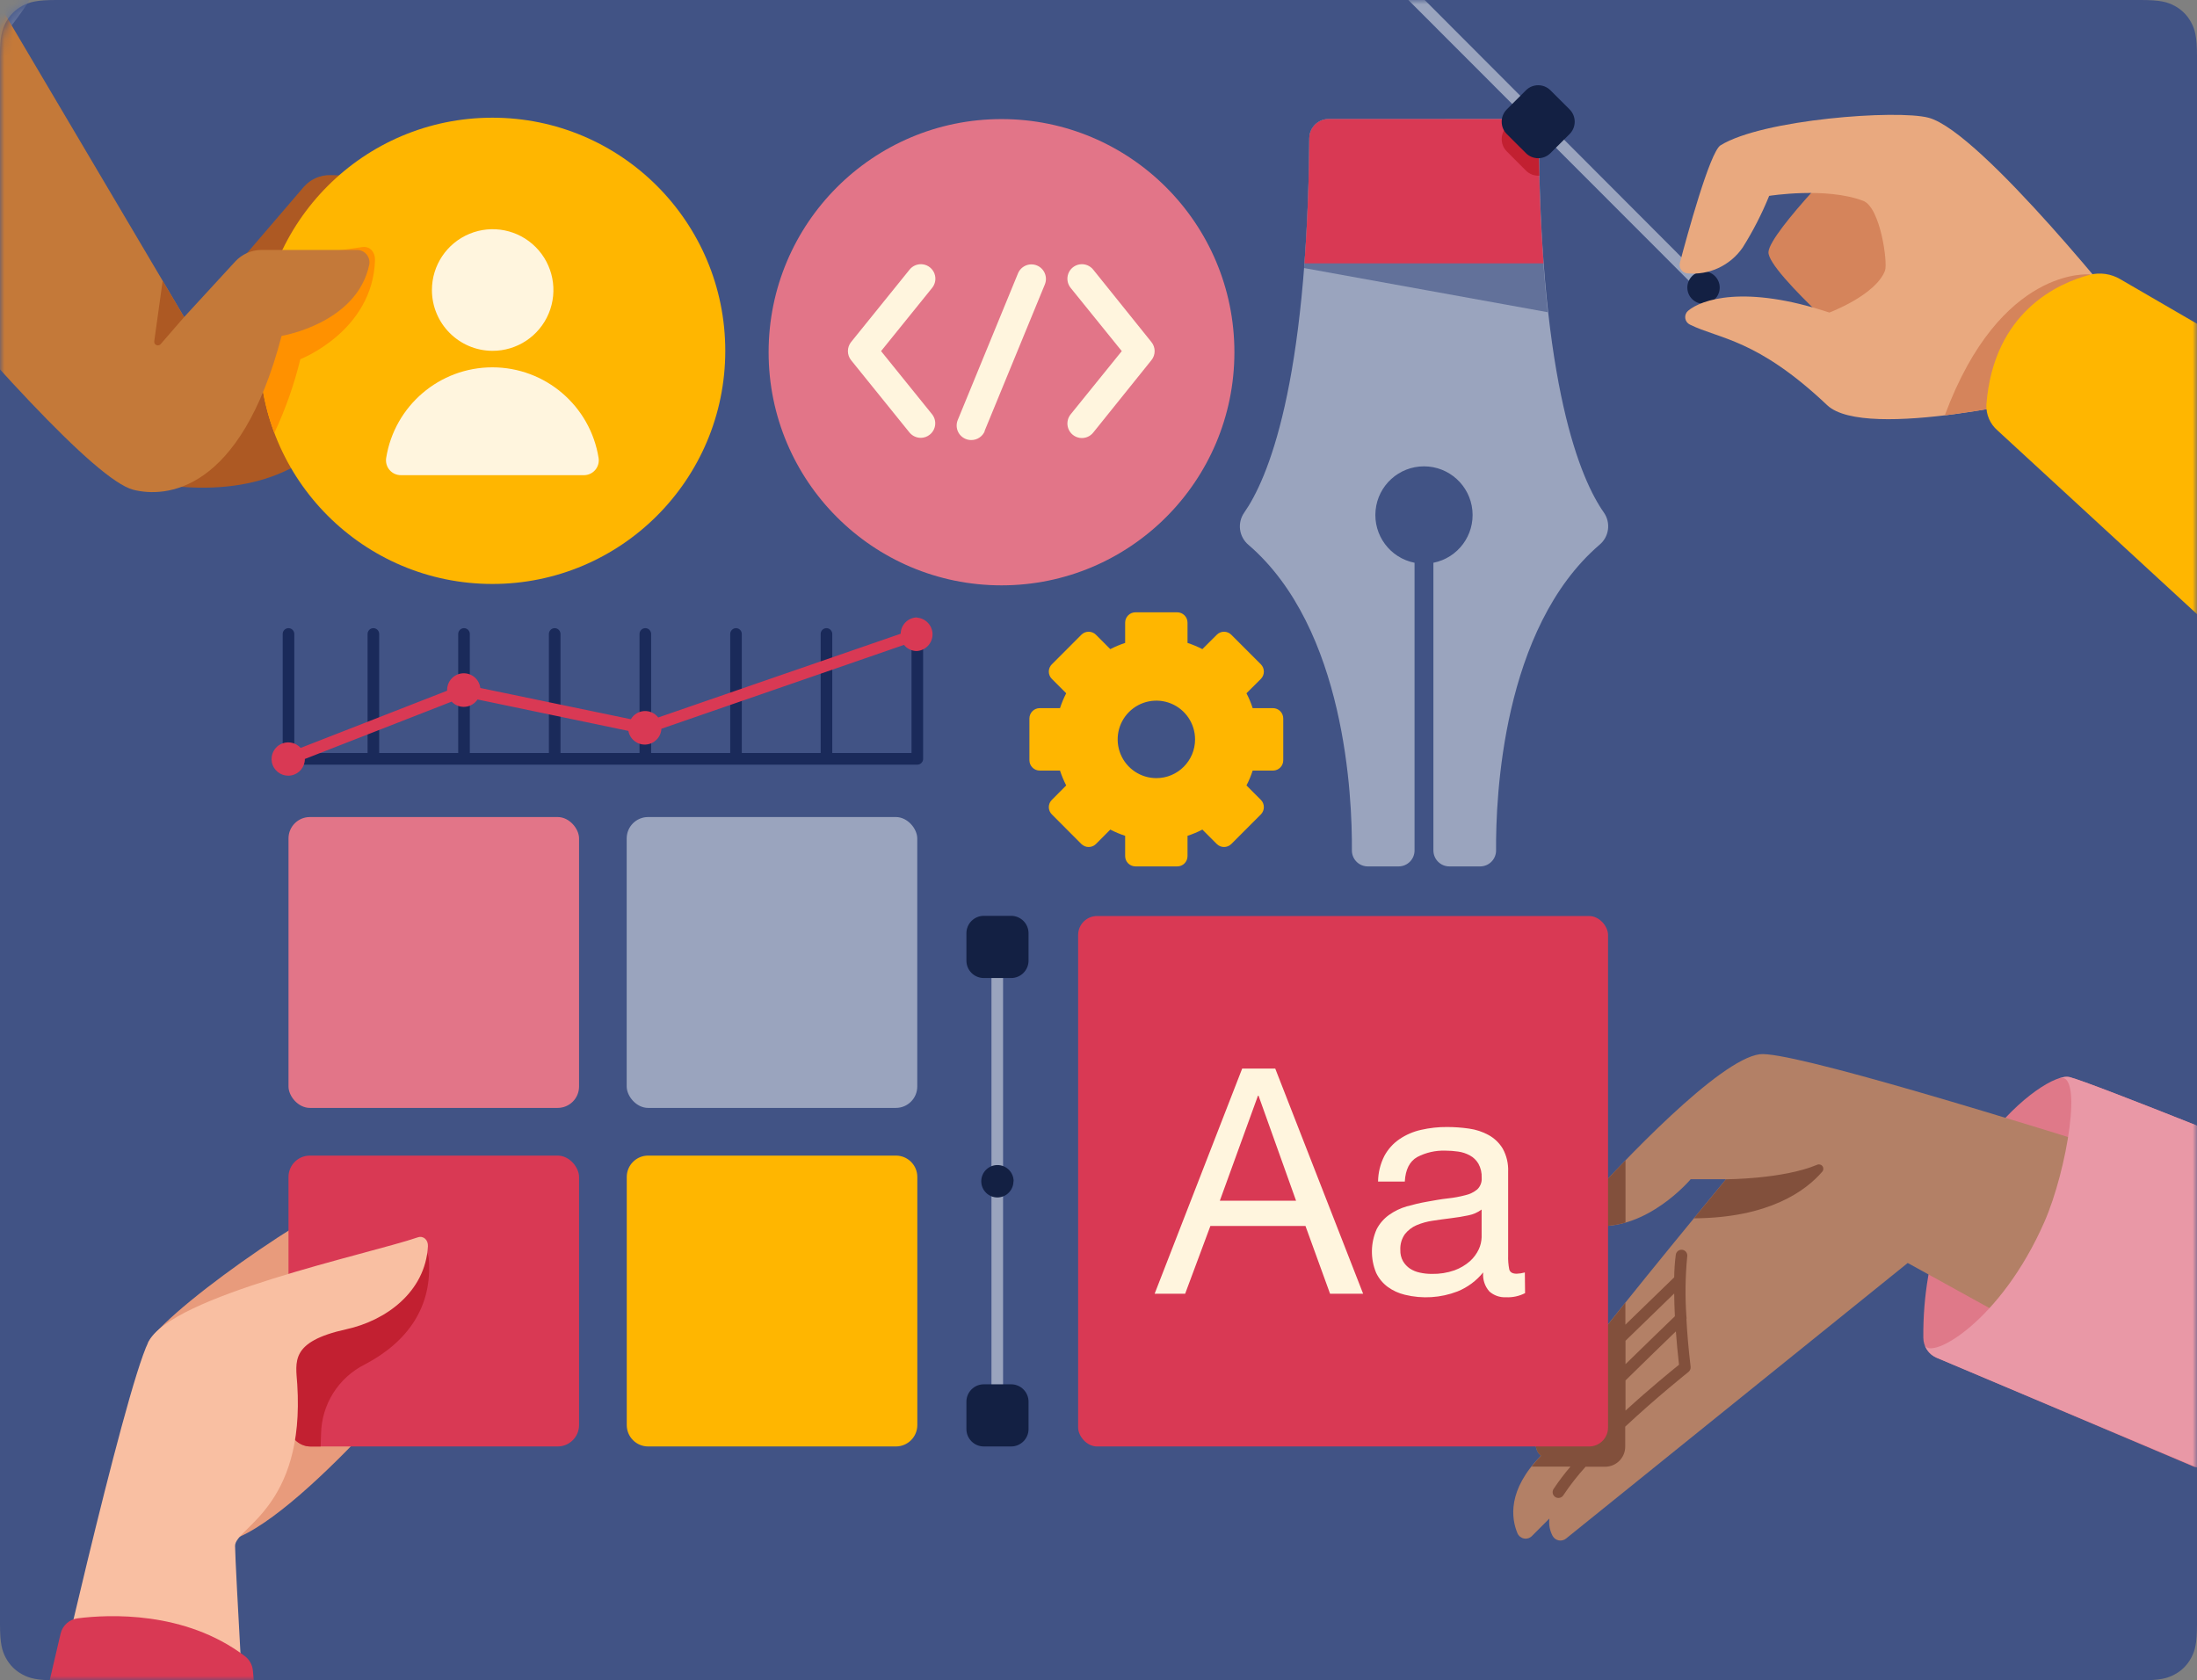 <?xml version="1.0" encoding="UTF-8"?>
<svg width="251px" height="192px" viewBox="0 0 251 192" version="1.1" xmlns="http://www.w3.org/2000/svg" xmlns:xlink="http://www.w3.org/1999/xlink">
    <rect x="0" y="0" width="251" height="192" fill="#808080" stroke="none"/>
    <title>Group 4</title>
    <defs>
        <path d="M6.414,-1.16596292e-15 L244.586,-7.25822532e-15 C246.816,4.21723793e-15 247.625,0.232 248.44,0.668 C249.256,1.104 249.896,1.744 250.332,2.56 C250.768,3.375 251,4.184 251,6.414 L251,185.586 C251,187.816 250.768,188.625 250.332,189.44 C249.896,190.256 249.256,190.896 248.44,191.332 C247.625,191.768 246.816,192 244.586,192 L6.414,192 C4.184,192 3.375,191.768 2.56,191.332 C1.744,190.896 1.104,190.256 0.668,189.44 C0.232,188.625 5.35905342e-15,187.816 -9.22338693e-15,185.586 L1.7275252e-16,6.414 C-1.00374189e-16,4.184 0.232,3.375 0.668,2.56 C1.104,1.744 1.744,1.104 2.56,0.668 C3.375,0.232 4.184,6.77458034e-16 6.414,-1.16596292e-15 Z" id="path-1"></path>
    </defs>
    <g id="iPad" stroke="none" stroke-width="1" fill="none" fill-rule="evenodd">
        <g id="Group-4">
            <mask id="mask-2" fill="white">
                <use xlink:href="#path-1"></use>
            </mask>
            <use id="Rectangle" fill="#415385" xlink:href="#path-1"></use>
            <g id="Blue/Light-Mode/Product-Illustrations/Appkit-4.0/Homepage/Hero" mask="url(#mask-2)">
                <g transform="translate(-46.828, -12.508)" id="Group">
                    <path d="M63.767,165.875 C66.796,161.229 86.477,147.923 88.167,149.124 C89.857,150.325 97.679,162.231 96.824,163.691 C96.824,163.691 96.532,166.837 95.498,168.244 C95.498,168.244 76.713,191.114 70.528,188.585 C64.344,186.057 63.767,165.875 63.767,165.875 Z" id="Path" fill="#E89B7C" fill-rule="nonzero"></path>
                    <rect id="Rectangle" fill="#E27588" fill-rule="nonzero" x="79.788" y="105.867" width="33.196" height="33.236" rx="2.445"></rect>
                    <rect id="Rectangle" fill="#D93954" fill-rule="nonzero" x="79.788" y="144.551" width="33.196" height="33.236" rx="2.445"></rect>
                    <path d="M88.518,168.41 C93.45,165.815 96.267,161.773 95.81,156.292 C95.75,155.515 95.147,154.964 94.557,155.236 C92.084,156.265 85.754,158.077 79.768,160.32 L79.768,175.206 C79.768,176.635 80.926,177.794 82.354,177.794 L83.461,177.794 C83.461,177.336 83.5,176.872 83.507,176.38 C83.557,172.994 85.49,169.919 88.518,168.41 L88.518,168.41 Z" id="Path" fill="#C22031" fill-rule="nonzero"></path>
                    <rect id="Rectangle" fill="#9AA4BE" fill-rule="nonzero" x="118.426" y="105.867" width="33.196" height="33.236" rx="2.445"></rect>
                    <path d="M120.858,144.571 L149.204,144.571 C150.554,144.571 151.649,145.666 151.649,147.017 L151.649,175.322 C151.649,176.673 150.554,177.767 149.204,177.767 L120.858,177.767 C119.508,177.767 118.413,176.673 118.413,175.322 L118.413,147.017 C118.413,145.666 119.508,144.571 120.858,144.571 Z" id="Rectangle" fill="#FFB600" fill-rule="nonzero" transform="translate(135.031, 161.169) rotate(90) translate(-135.031, -161.169) "></path>
                    <path d="M67.492,50.285 C67.631,50.08 77.919,38.074 81.518,33.88 C82.296,32.98 83.439,32.48 84.627,32.519 L95.584,32.805 L89.546,53.756 C89.546,53.756 86.152,71.761 63.615,67.614 L67.492,50.285 Z" id="Path" fill="#AD5923" fill-rule="nonzero"></path>
                    <ellipse id="Oval" fill="#FFB600" fill-rule="nonzero" cx="103.081" cy="52.595" rx="26.607" ry="26.639"></ellipse>
                    <path d="M89.671,42.302 C89.711,41.333 89.128,40.609 88.193,40.742 L78.602,42.142 C75.922,48.452 75.768,55.552 78.171,61.972 C79.441,59.272 80.436,56.451 81.141,53.551 C81.141,53.551 89.367,50.372 89.671,42.302 Z" id="Path" fill="#FF9100" fill-rule="nonzero"></path>
                    <path d="M115.218,64.853 C115.292,65.343 115.148,65.841 114.824,66.216 C114.5,66.591 114.029,66.805 113.534,66.804 L92.634,66.804 C92.138,66.807 91.665,66.593 91.34,66.218 C91.015,65.843 90.871,65.344 90.944,64.853 C91.893,58.878 97.039,54.481 103.081,54.481 C109.123,54.481 114.269,58.878 115.218,64.853 L115.218,64.853 Z M103.081,52.595 C105.892,52.608 108.433,50.923 109.517,48.327 C110.601,45.731 110.015,42.736 108.031,40.743 C106.047,38.749 103.059,38.15 100.462,39.226 C97.864,40.301 96.171,42.839 96.174,45.653 C96.178,49.475 99.264,52.577 103.081,52.595 L103.081,52.595 Z" id="Shape" fill="#FFF5DE" fill-rule="nonzero"></path>
                    <ellipse id="Oval" fill="#E27588" fill-rule="nonzero" cx="161.247" cy="52.754" rx="26.607" ry="26.639"></ellipse>
                    <path d="M152.02,62.537 C151.518,62.536 151.044,62.309 150.727,61.919 L144.066,53.67 C143.576,53.062 143.576,52.194 144.066,51.586 L150.727,43.337 C151.095,42.863 151.69,42.625 152.282,42.715 C152.875,42.804 153.373,43.207 153.585,43.768 C153.798,44.329 153.691,44.961 153.306,45.421 L147.486,52.628 L153.306,59.835 C153.583,60.177 153.713,60.614 153.667,61.051 C153.621,61.488 153.403,61.889 153.061,62.165 C152.768,62.406 152.399,62.538 152.02,62.537 L152.02,62.537 Z M171.74,61.919 L178.369,53.67 C178.866,53.065 178.866,52.191 178.369,51.586 L171.74,43.337 C171.372,42.863 170.778,42.625 170.185,42.715 C169.593,42.804 169.094,43.207 168.882,43.768 C168.67,44.329 168.777,44.961 169.161,45.421 L174.988,52.628 L169.161,59.835 C168.777,60.295 168.67,60.927 168.882,61.488 C169.094,62.05 169.593,62.452 170.185,62.542 C170.778,62.631 171.372,62.393 171.74,61.919 Z M159.311,61.76 L166.199,45.009 C166.546,44.161 166.141,43.191 165.294,42.842 C164.446,42.494 163.477,42.9 163.129,43.748 L156.249,60.499 C156.081,60.906 156.081,61.362 156.25,61.769 C156.419,62.175 156.743,62.497 157.15,62.663 C157.35,62.746 157.564,62.789 157.78,62.789 C158.461,62.799 159.079,62.391 159.338,61.76 L159.311,61.76 Z" id="Shape" fill="#FFF5DE" fill-rule="nonzero"></path>
                    <path d="M193.435,99.376 L193.435,94.605 C193.435,93.952 192.907,93.423 192.255,93.423 L189.942,93.423 C189.754,92.838 189.517,92.27 189.233,91.724 L190.877,90.085 C191.335,89.622 191.335,88.876 190.877,88.413 L187.503,85.041 C187.283,84.818 186.984,84.692 186.671,84.692 C186.358,84.692 186.058,84.818 185.839,85.041 L184.195,86.68 C183.649,86.399 183.082,86.162 182.498,85.97 L182.498,83.654 C182.498,83.002 181.97,82.473 181.318,82.473 L176.552,82.473 C175.901,82.473 175.372,83.002 175.372,83.654 L175.372,85.97 C174.789,86.163 174.222,86.4 173.676,86.68 L172.038,85.041 C171.818,84.817 171.517,84.692 171.203,84.692 C170.889,84.692 170.588,84.817 170.368,85.041 L167.001,88.413 C166.777,88.633 166.651,88.934 166.651,89.249 C166.651,89.563 166.777,89.864 167.001,90.085 L168.638,91.724 C168.357,92.271 168.12,92.839 167.929,93.423 L165.615,93.423 C164.964,93.423 164.435,93.952 164.435,94.605 L164.435,99.376 C164.435,100.029 164.964,100.558 165.615,100.558 L167.929,100.558 C168.12,101.142 168.357,101.71 168.638,102.256 L167.001,103.902 C166.778,104.122 166.652,104.422 166.652,104.735 C166.652,105.048 166.778,105.349 167.001,105.568 L170.368,108.946 C170.83,109.405 171.576,109.405 172.038,108.946 L173.676,107.3 C174.221,107.583 174.788,107.821 175.372,108.01 L175.372,110.327 C175.372,110.979 175.901,111.508 176.552,111.508 L181.318,111.508 C181.632,111.51 181.933,111.386 182.155,111.164 C182.376,110.942 182.5,110.64 182.498,110.327 L182.498,108.01 C183.083,107.822 183.65,107.584 184.195,107.3 L185.839,108.946 C186.299,109.404 187.043,109.404 187.503,108.946 L190.877,105.568 C191.334,105.107 191.334,104.363 190.877,103.902 L189.233,102.256 C189.517,101.711 189.754,101.143 189.942,100.558 L192.289,100.558 C192.929,100.543 193.439,100.017 193.435,99.376 L193.435,99.376 Z M178.939,101.42 C177.15,101.42 175.538,100.342 174.854,98.688 C174.17,97.034 174.548,95.13 175.812,93.864 C177.077,92.598 178.978,92.219 180.631,92.904 C182.283,93.589 183.36,95.203 183.36,96.994 C183.36,99.438 181.38,101.42 178.939,101.42 L178.939,101.42 Z" id="Shape" fill="#FFB600" fill-rule="nonzero"></path>
                    <path d="M222.634,28.318 C222.62,27.099 221.632,26.115 220.414,26.108 L198.632,26.108 C197.411,26.108 196.419,27.096 196.412,28.318 C196.186,56.71 191.606,67.315 188.974,71.084 C188.161,72.251 188.371,73.846 189.458,74.761 C200.561,84.311 201.323,103.65 201.277,109.676 C201.273,110.162 201.464,110.629 201.807,110.973 C202.149,111.317 202.615,111.51 203.1,111.508 L206.613,111.508 C207.62,111.508 208.436,110.691 208.436,109.683 L208.436,76.812 C205.632,76.257 203.706,73.662 203.985,70.814 C204.263,67.966 206.655,65.794 209.513,65.794 C212.371,65.794 214.763,67.966 215.041,70.814 C215.32,73.662 213.394,76.257 210.59,76.812 L210.59,109.683 C210.59,110.691 211.406,111.508 212.413,111.508 L215.926,111.508 C216.411,111.51 216.877,111.317 217.219,110.973 C217.562,110.629 217.753,110.162 217.749,109.676 C217.703,103.65 218.458,84.311 229.561,74.761 C230.66,73.855 230.882,72.256 230.072,71.084 C227.42,67.315 222.86,56.71 222.634,28.318 Z" id="Path" fill="#9AA4BE" fill-rule="nonzero"></path>
                    <path d="M222.614,28.318 C222.614,28.239 222.614,28.159 222.614,28.086 L211.697,26.095 L198.632,26.095 C197.411,26.095 196.419,27.082 196.412,28.305 C196.365,33.92 196.153,38.831 195.815,43.138 L223.655,48.182 C222.967,41.583 222.619,34.953 222.614,28.318 L222.614,28.318 Z" id="Path" fill="#62719A" fill-rule="nonzero"></path>
                    <path d="M222.614,28.318 C222.6,27.099 221.612,26.115 220.394,26.108 L198.632,26.108 C197.411,26.108 196.419,27.096 196.412,28.318 C196.372,33.694 196.173,38.426 195.855,42.6 L223.165,42.6 C222.853,38.426 222.654,33.694 222.614,28.318 Z" id="Path" fill="#D93954" fill-rule="nonzero"></path>
                    <path d="M218.962,29.798 L221.169,32.008 C221.571,32.406 222.123,32.613 222.687,32.579 C222.648,31.199 222.621,29.792 222.614,28.318 C222.6,27.099 221.612,26.115 220.394,26.108 L219.864,26.108 L218.962,27.011 C218.204,27.785 218.204,29.024 218.962,29.798 L218.962,29.798 Z" id="Path" fill="#C22031" fill-rule="nonzero"></path>
                    <path d="M241.473,46.011 C241.297,46.012 241.127,45.943 241.002,45.819 L203.186,7.964 C203.018,7.797 202.952,7.552 203.012,7.323 C203.073,7.094 203.251,6.914 203.479,6.852 C203.708,6.79 203.953,6.854 204.121,7.022 L241.904,44.883 C242.094,45.072 242.152,45.357 242.05,45.606 C241.949,45.854 241.708,46.017 241.44,46.018 L241.473,46.011 Z" id="Path" fill="#9AA4BE" fill-rule="nonzero"></path>
                    <path d="M240.16,44.04 C240.888,43.332 242.049,43.343 242.763,44.064 C243.478,44.786 243.478,45.949 242.763,46.671 C242.049,47.393 240.888,47.403 240.16,46.695 C239.802,46.346 239.6,45.868 239.6,45.368 C239.6,44.868 239.802,44.389 240.16,44.04 L240.16,44.04 Z M202.344,8.793 C203.067,9.515 204.237,9.515 204.959,8.792 C205.68,8.069 205.68,6.897 204.959,6.174 C204.237,5.451 203.067,5.45 202.344,6.172 C201.996,6.519 201.801,6.991 201.801,7.483 C201.801,7.975 201.996,8.446 202.344,8.793 L202.344,8.793 Z M221.169,22.817 L218.962,25.02 C218.2,25.795 218.2,27.039 218.962,27.814 L221.169,30.017 C221.943,30.776 223.18,30.776 223.953,30.017 L226.161,27.814 C226.923,27.039 226.923,25.795 226.161,25.02 L223.953,22.817 C223.18,22.058 221.943,22.058 221.169,22.817 L221.169,22.817 Z" id="Shape" fill="#132043" fill-rule="nonzero"></path>
                    <path d="M160.763,174.92 C160.397,174.92 160.1,174.623 160.1,174.257 L160.1,120.713 C160.1,120.346 160.397,120.049 160.763,120.049 C161.129,120.049 161.426,120.346 161.426,120.713 L161.426,174.257 C161.426,174.623 161.129,174.92 160.763,174.92 Z" id="Path" fill="#9AA4BE" fill-rule="nonzero"></path>
                    <path d="M157.237,122.272 L157.237,119.147 C157.237,118.047 158.127,117.156 159.225,117.156 L162.347,117.156 C163.446,117.156 164.336,118.047 164.336,119.147 L164.336,122.272 C164.336,123.372 163.446,124.263 162.347,124.263 L159.225,124.263 C158.127,124.263 157.237,123.372 157.237,122.272 Z M159.225,177.787 L162.347,177.787 C163.446,177.787 164.336,176.896 164.336,175.796 L164.336,172.677 C164.336,171.578 163.446,170.686 162.347,170.686 L159.225,170.686 C158.127,170.686 157.237,171.578 157.237,172.677 L157.237,175.796 C157.237,176.888 158.115,177.777 159.205,177.787 L159.225,177.787 Z M162.632,147.485 C162.632,146.462 161.804,145.633 160.783,145.633 C159.762,145.633 158.934,146.462 158.934,147.485 C158.934,148.507 159.762,149.336 160.783,149.336 C161.797,149.325 162.613,148.5 162.612,147.485 L162.632,147.485 Z" id="Shape" fill="#132043" fill-rule="nonzero"></path>
                    <path d="M151.629,84.285 C151.263,84.285 150.966,84.582 150.966,84.948 L150.966,98.553 L141.911,98.553 L141.911,84.948 C141.911,84.582 141.615,84.285 141.249,84.285 C140.882,84.285 140.586,84.582 140.586,84.948 L140.586,98.553 L131.577,98.553 L131.577,84.948 C131.577,84.582 131.281,84.285 130.915,84.285 C130.548,84.285 130.252,84.582 130.252,84.948 L130.252,98.553 L121.217,98.553 L121.217,84.948 C121.217,84.582 120.92,84.285 120.554,84.285 C120.188,84.285 119.891,84.582 119.891,84.948 L119.891,98.553 L110.863,98.553 L110.863,84.948 C110.863,84.582 110.566,84.285 110.2,84.285 C109.834,84.285 109.537,84.582 109.537,84.948 L109.537,98.553 L100.503,98.553 L100.503,84.948 C100.503,84.582 100.206,84.285 99.84,84.285 C99.474,84.285 99.177,84.582 99.177,84.948 L99.177,98.553 L90.149,98.553 L90.149,84.948 C90.149,84.582 89.852,84.285 89.486,84.285 C89.12,84.285 88.823,84.582 88.823,84.948 L88.823,98.553 L80.451,98.553 L80.451,84.948 C80.451,84.582 80.154,84.285 79.788,84.285 C79.422,84.285 79.125,84.582 79.125,84.948 L79.125,99.217 C79.125,99.583 79.422,99.881 79.788,99.881 L151.629,99.881 C151.995,99.881 152.292,99.583 152.292,99.217 L152.292,84.948 C152.292,84.582 151.995,84.285 151.629,84.285 Z" id="Path" fill="#1A2A5A" fill-rule="nonzero"></path>
                    <path d="M151.629,83.057 C150.592,83.053 149.745,83.884 149.726,84.922 L122.026,94.492 C121.644,93.992 121.038,93.717 120.412,93.757 C119.785,93.797 119.219,94.147 118.904,94.691 L101.702,91.12 C101.584,90.12 100.708,89.385 99.704,89.443 C98.699,89.501 97.914,90.332 97.911,91.339 C97.911,91.372 97.911,91.399 97.911,91.432 L81.174,97.969 C80.562,97.284 79.548,97.134 78.764,97.613 C77.98,98.092 77.65,99.063 77.979,99.922 C78.309,100.78 79.204,101.28 80.106,101.11 C81.009,100.941 81.662,100.15 81.658,99.23 L81.658,99.23 L98.428,92.68 C98.824,93.101 99.39,93.318 99.965,93.271 C100.541,93.223 101.063,92.915 101.384,92.434 L118.619,96.025 C118.792,96.976 119.65,97.647 120.614,97.584 C121.578,97.522 122.342,96.745 122.39,95.779 L150.104,86.196 C150.461,86.64 151,86.899 151.569,86.899 C152.578,86.84 153.366,86.003 153.366,84.991 C153.366,83.98 152.578,83.143 151.569,83.083 L151.629,83.057 Z" id="Path" fill="#D93954" fill-rule="nonzero"></path>
                    <path d="M266.562,165.364 C266.567,166.356 267.161,167.251 268.073,167.64 L297.683,180.19 L297.683,141.067 C290.856,138.353 284.532,135.897 283.266,135.579 C280.383,134.855 266.383,145.68 266.562,165.364 Z" id="Path" fill="#DF7989" fill-rule="nonzero"></path>
                    <path d="M247.869,132.971 C243.229,133.575 232.146,145.348 227.937,150 C227.549,150.432 227.437,151.046 227.647,151.587 C227.858,152.128 228.354,152.505 228.931,152.562 C235.016,153.172 239.981,147.253 239.981,147.253 C242.341,147.253 244.018,147.253 244.018,147.253 C244.018,147.253 233.127,160.413 226.558,168.875 C219.989,177.336 222.893,178.829 222.893,178.829 C219.008,182.778 219.486,186.023 220.195,187.709 C220.329,188.02 220.61,188.243 220.942,188.304 C221.275,188.366 221.616,188.257 221.852,188.014 L223.841,186.023 C223.754,186.71 223.884,187.406 224.212,188.014 C224.358,188.277 224.613,188.462 224.908,188.52 C225.203,188.577 225.509,188.502 225.743,188.313 L264.779,156.822 L297.683,174.987 L297.683,147.014 C276.584,140.297 251.203,132.539 247.869,132.971 Z" id="Path" fill="#B38066" fill-rule="nonzero"></path>
                    <path d="M280.402,152.11 C275.391,163.552 267.397,167.952 266.721,166.2 C266.946,166.842 267.425,167.364 268.047,167.64 L297.828,180.19 L297.828,141.124 C291.001,138.409 284.532,135.897 283.266,135.579 C282.865,135.519 282.456,135.568 282.079,135.718 C284.89,134.782 282.968,146.257 280.402,152.11 Z" id="Path" fill="#E998A6" fill-rule="nonzero"></path>
                    <path d="M232.537,145.089 L232.537,152.203 C231.369,152.551 230.145,152.673 228.931,152.562 C228.354,152.505 227.858,152.128 227.647,151.587 C227.437,151.046 227.549,150.432 227.937,150 C229.064,148.752 230.681,147 232.537,145.089 Z M226.247,180.09 L221.806,180.09 C222.145,179.657 222.508,179.242 222.893,178.849 C222.893,178.849 219.983,177.343 226.558,168.894 C228.335,166.611 230.43,163.977 232.524,161.355 L232.524,163.871 C235.129,161.335 237.436,159.105 238.099,158.462 C238.11,157.594 238.172,156.727 238.284,155.867 C238.342,155.509 238.675,155.264 239.033,155.316 C239.393,155.371 239.642,155.705 239.59,156.066 C239.365,158.36 239.334,160.669 239.497,162.968 C239.52,163.066 239.52,163.168 239.497,163.267 C239.584,164.82 239.729,166.618 239.975,168.675 C240.002,168.904 239.909,169.13 239.729,169.273 C239.67,169.326 236.17,172.1 232.504,175.524 L232.504,177.807 C232.504,179.076 231.477,180.104 230.211,180.104 L227.977,180.104 C227.05,181.128 226.199,182.219 225.432,183.369 C225.232,183.677 224.821,183.764 224.513,183.565 C224.206,183.365 224.118,182.953 224.318,182.645 C224.909,181.756 225.553,180.903 226.247,180.09 L226.247,180.09 Z M232.537,168.383 C235.149,165.828 237.443,163.618 238.178,162.908 C238.132,161.933 238.105,161.077 238.099,160.307 L232.537,165.709 L232.537,168.383 Z M232.537,173.693 C235.302,171.164 237.8,169.133 238.649,168.45 C238.49,167.063 238.377,165.795 238.291,164.64 C237.045,165.842 234.857,167.959 232.537,170.242 L232.537,173.693 Z M255.015,146.39 C255.172,146.208 255.18,145.941 255.034,145.751 C254.887,145.561 254.627,145.5 254.412,145.607 C250.501,147.246 244.018,147.259 244.018,147.259 L244.018,147.259 L240.352,151.719 C248.97,151.672 253.159,148.547 255.015,146.39 L255.015,146.39 Z" id="Shape" fill="#82503C" fill-rule="nonzero"></path>
                    <path d="M49.953,12.915 C50.5,12.086 50.5,11.01 49.953,10.181 L43.358,0 L0,0 C3.977,5.867 17.725,26.294 19.468,28.245 C21.45,30.455 39.102,29.327 49.953,12.915 Z" id="Path" fill="#62719A" fill-rule="nonzero"></path>
                    <path d="M62.057,68.47 C65.663,69.392 74.293,68.908 78.999,50.889 C78.999,50.889 87.617,49.482 89.015,42.74 C89.09,42.324 88.976,41.896 88.705,41.573 C88.433,41.25 88.032,41.064 87.61,41.067 L76.719,41.067 C75.571,41.066 74.474,41.548 73.697,42.394 L67.863,48.739 L39.049,0 L1.929,0 C10.579,11.189 53.486,66.286 62.057,68.47 Z" id="Path" fill="#C47939" fill-rule="nonzero"></path>
                    <path d="M64.45,51.5 L65.411,44.598 L67.863,48.739 L65.179,51.832 C65.058,51.972 64.859,52.015 64.69,51.939 C64.522,51.862 64.424,51.683 64.45,51.5 L64.45,51.5 Z M45.552,11.017 L41.647,4.413 L16.631,6.491 L16.174,18.144 C19.283,22.047 22.683,26.254 26.17,30.528 C26.667,29.022 30.75,18.178 45.552,11.003 L45.552,11.017 Z" id="Shape" fill="#AD5923" fill-rule="nonzero"></path>
                    <path d="M20.529,28.796 C17.672,27.993 25.679,19.565 31.075,16.147 C41.628,9.51 50.709,10.307 50.298,12.165 C50.47,11.499 50.355,10.79 49.98,10.214 L43.358,0 L0,0 C3.977,5.867 17.725,26.294 19.468,28.245 C19.768,28.517 20.134,28.707 20.529,28.796 Z" id="Path" fill="#9AA4BE" fill-rule="nonzero"></path>
                    <rect id="Rectangle" fill="#D93954" fill-rule="nonzero" x="170.003" y="117.176" width="60.539" height="60.612" rx="2.164"></rect>
                    <path d="M192.521,134.61 L202.563,160.34 L198.785,160.34 L195.974,152.595 L185.11,152.595 L182.226,160.34 L178.74,160.34 L188.742,134.61 L192.521,134.61 Z M194.9,149.708 L190.612,137.709 L190.545,137.709 L186.19,149.708 L194.9,149.708 Z M221.063,160.267 C220.386,160.614 219.629,160.777 218.869,160.738 C218.177,160.773 217.499,160.534 216.98,160.074 C216.454,159.478 216.2,158.689 216.277,157.898 C215.499,158.861 214.488,159.61 213.341,160.074 C211.423,160.813 209.324,160.945 207.329,160.453 C206.624,160.287 205.96,159.982 205.373,159.557 C204.807,159.138 204.352,158.587 204.048,157.951 C203.383,156.349 203.404,154.545 204.107,152.96 C204.449,152.305 204.942,151.74 205.546,151.314 C206.151,150.887 206.823,150.564 207.534,150.358 C208.29,150.146 209.066,149.96 209.854,149.821 C210.643,149.682 211.492,149.522 212.247,149.443 C212.918,149.372 213.583,149.25 214.236,149.078 C214.737,148.968 215.205,148.741 215.601,148.414 C215.959,148.069 216.144,147.582 216.105,147.087 C216.132,146.522 216.001,145.962 215.727,145.467 C215.493,145.073 215.156,144.749 214.753,144.532 C214.341,144.306 213.892,144.158 213.427,144.094 C212.944,144.023 212.457,143.987 211.969,143.987 C210.843,143.946 209.726,144.2 208.728,144.724 C207.866,145.224 207.397,146.155 207.322,147.518 L204.266,147.518 C204.279,146.503 204.524,145.504 204.982,144.598 C205.396,143.826 205.989,143.166 206.712,142.673 C207.46,142.166 208.297,141.806 209.178,141.611 C210.152,141.388 211.149,141.278 212.148,141.286 C212.984,141.286 213.819,141.346 214.647,141.465 C215.435,141.571 216.196,141.821 216.894,142.202 C217.564,142.571 218.125,143.112 218.518,143.768 C218.956,144.57 219.166,145.477 219.128,146.39 L219.128,155.96 C219.11,156.491 219.152,157.024 219.254,157.546 C219.34,157.878 219.618,158.05 220.102,158.05 C220.419,158.04 220.732,157.991 221.037,157.904 L221.063,160.267 Z M216.099,150.717 C215.65,151.047 215.134,151.274 214.587,151.38 C213.957,151.513 213.308,151.619 212.599,151.706 C211.889,151.792 211.22,151.885 210.524,151.991 C209.881,152.082 209.253,152.256 208.655,152.509 C208.135,152.734 207.68,153.086 207.329,153.531 C206.959,154.06 206.776,154.698 206.812,155.343 C206.796,155.787 206.901,156.228 207.117,156.617 C207.313,156.953 207.583,157.242 207.906,157.46 C208.251,157.684 208.636,157.841 209.039,157.924 C209.489,158.024 209.95,158.073 210.411,158.07 C211.293,158.09 212.171,157.95 213.003,157.659 C213.65,157.423 214.248,157.07 214.766,156.617 C215.189,156.235 215.532,155.773 215.774,155.256 C215.974,154.823 216.085,154.353 216.099,153.876 L216.099,150.717 Z" id="Shape" fill="#FFF5DE" fill-rule="nonzero"></path>
                    <path d="M258.893,29.108 C258.893,29.108 249.036,38.977 248.87,41.299 C248.705,43.622 261.226,54.327 261.226,54.327 L272.495,37.57 L258.893,29.108 Z" id="Path" fill="#D5845B" fill-rule="nonzero"></path>
                    <path d="M239.683,48.022 C241.194,46.735 246.126,45.009 255.83,48.221 C255.83,48.221 261.133,46.23 262.187,43.423 C262.512,42.527 261.657,36.209 259.695,35.459 C255.479,33.847 248.95,34.889 248.95,34.889 C248.116,36.94 247.104,38.914 245.927,40.788 C244.5,42.861 242.058,43.991 239.557,43.735 C239.284,43.7 239.038,43.549 238.884,43.32 C238.729,43.092 238.68,42.808 238.748,42.541 C239.557,39.494 242.169,29.885 243.388,29.115 C248.181,26.142 263.533,25.013 267.145,25.956 C273.184,27.529 290.584,49.562 290.584,49.562 L281.688,57.672 C281.688,57.672 259.993,62.981 255.578,58.807 C247.545,51.201 243.249,51.261 239.888,49.595 C239.601,49.456 239.403,49.181 239.362,48.864 C239.321,48.547 239.441,48.231 239.683,48.022 L239.683,48.022 Z" id="Path" fill="#E9A97F" fill-rule="nonzero"></path>
                    <path d="M269.014,59.968 C273.276,59.425 277.507,58.659 281.688,57.672 L287.482,52.363 L285.586,43.868 C285.586,43.868 275.378,42.833 269.014,59.968 Z" id="Path" fill="#D5845B" fill-rule="nonzero"></path>
                    <path d="M310.94,57.114 L289.066,44.412 C288.02,43.793 286.773,43.609 285.593,43.901 C282.026,44.837 274.596,48.095 273.767,58.734 C273.714,59.864 274.183,60.956 275.04,61.694 L310.94,94.757 L310.94,57.114 Z" id="Path" fill="#FFB600" fill-rule="nonzero"></path>
                    <path d="M95.717,154.924 C95.757,154.181 95.2,153.67 94.55,153.896 C88.989,155.814 66.359,160.532 63.767,165.875 C60.93,171.742 51.955,211.667 51.955,211.667 L75.102,215.649 C75.102,215.649 73.69,191.2 73.683,189.149 C73.677,187.099 81.691,184.743 80.789,170.7 C80.617,168.091 79.927,165.822 86.39,164.395 C90.904,163.413 95.418,160.141 95.717,154.924 Z" id="Path" fill="#F9BFA2" fill-rule="nonzero"></path>
                    <path d="M76.951,217.016 L75.718,203.385 C75.655,202.726 75.315,202.126 74.784,201.732 C67.93,196.549 59.226,196.98 55.707,197.425 C54.752,197.539 53.97,198.24 53.751,199.177 L49.582,217.016 L76.951,217.016 Z" id="Path" fill="#D93954" fill-rule="nonzero"></path>
                </g>
            </g>
        </g>
    </g>
</svg>